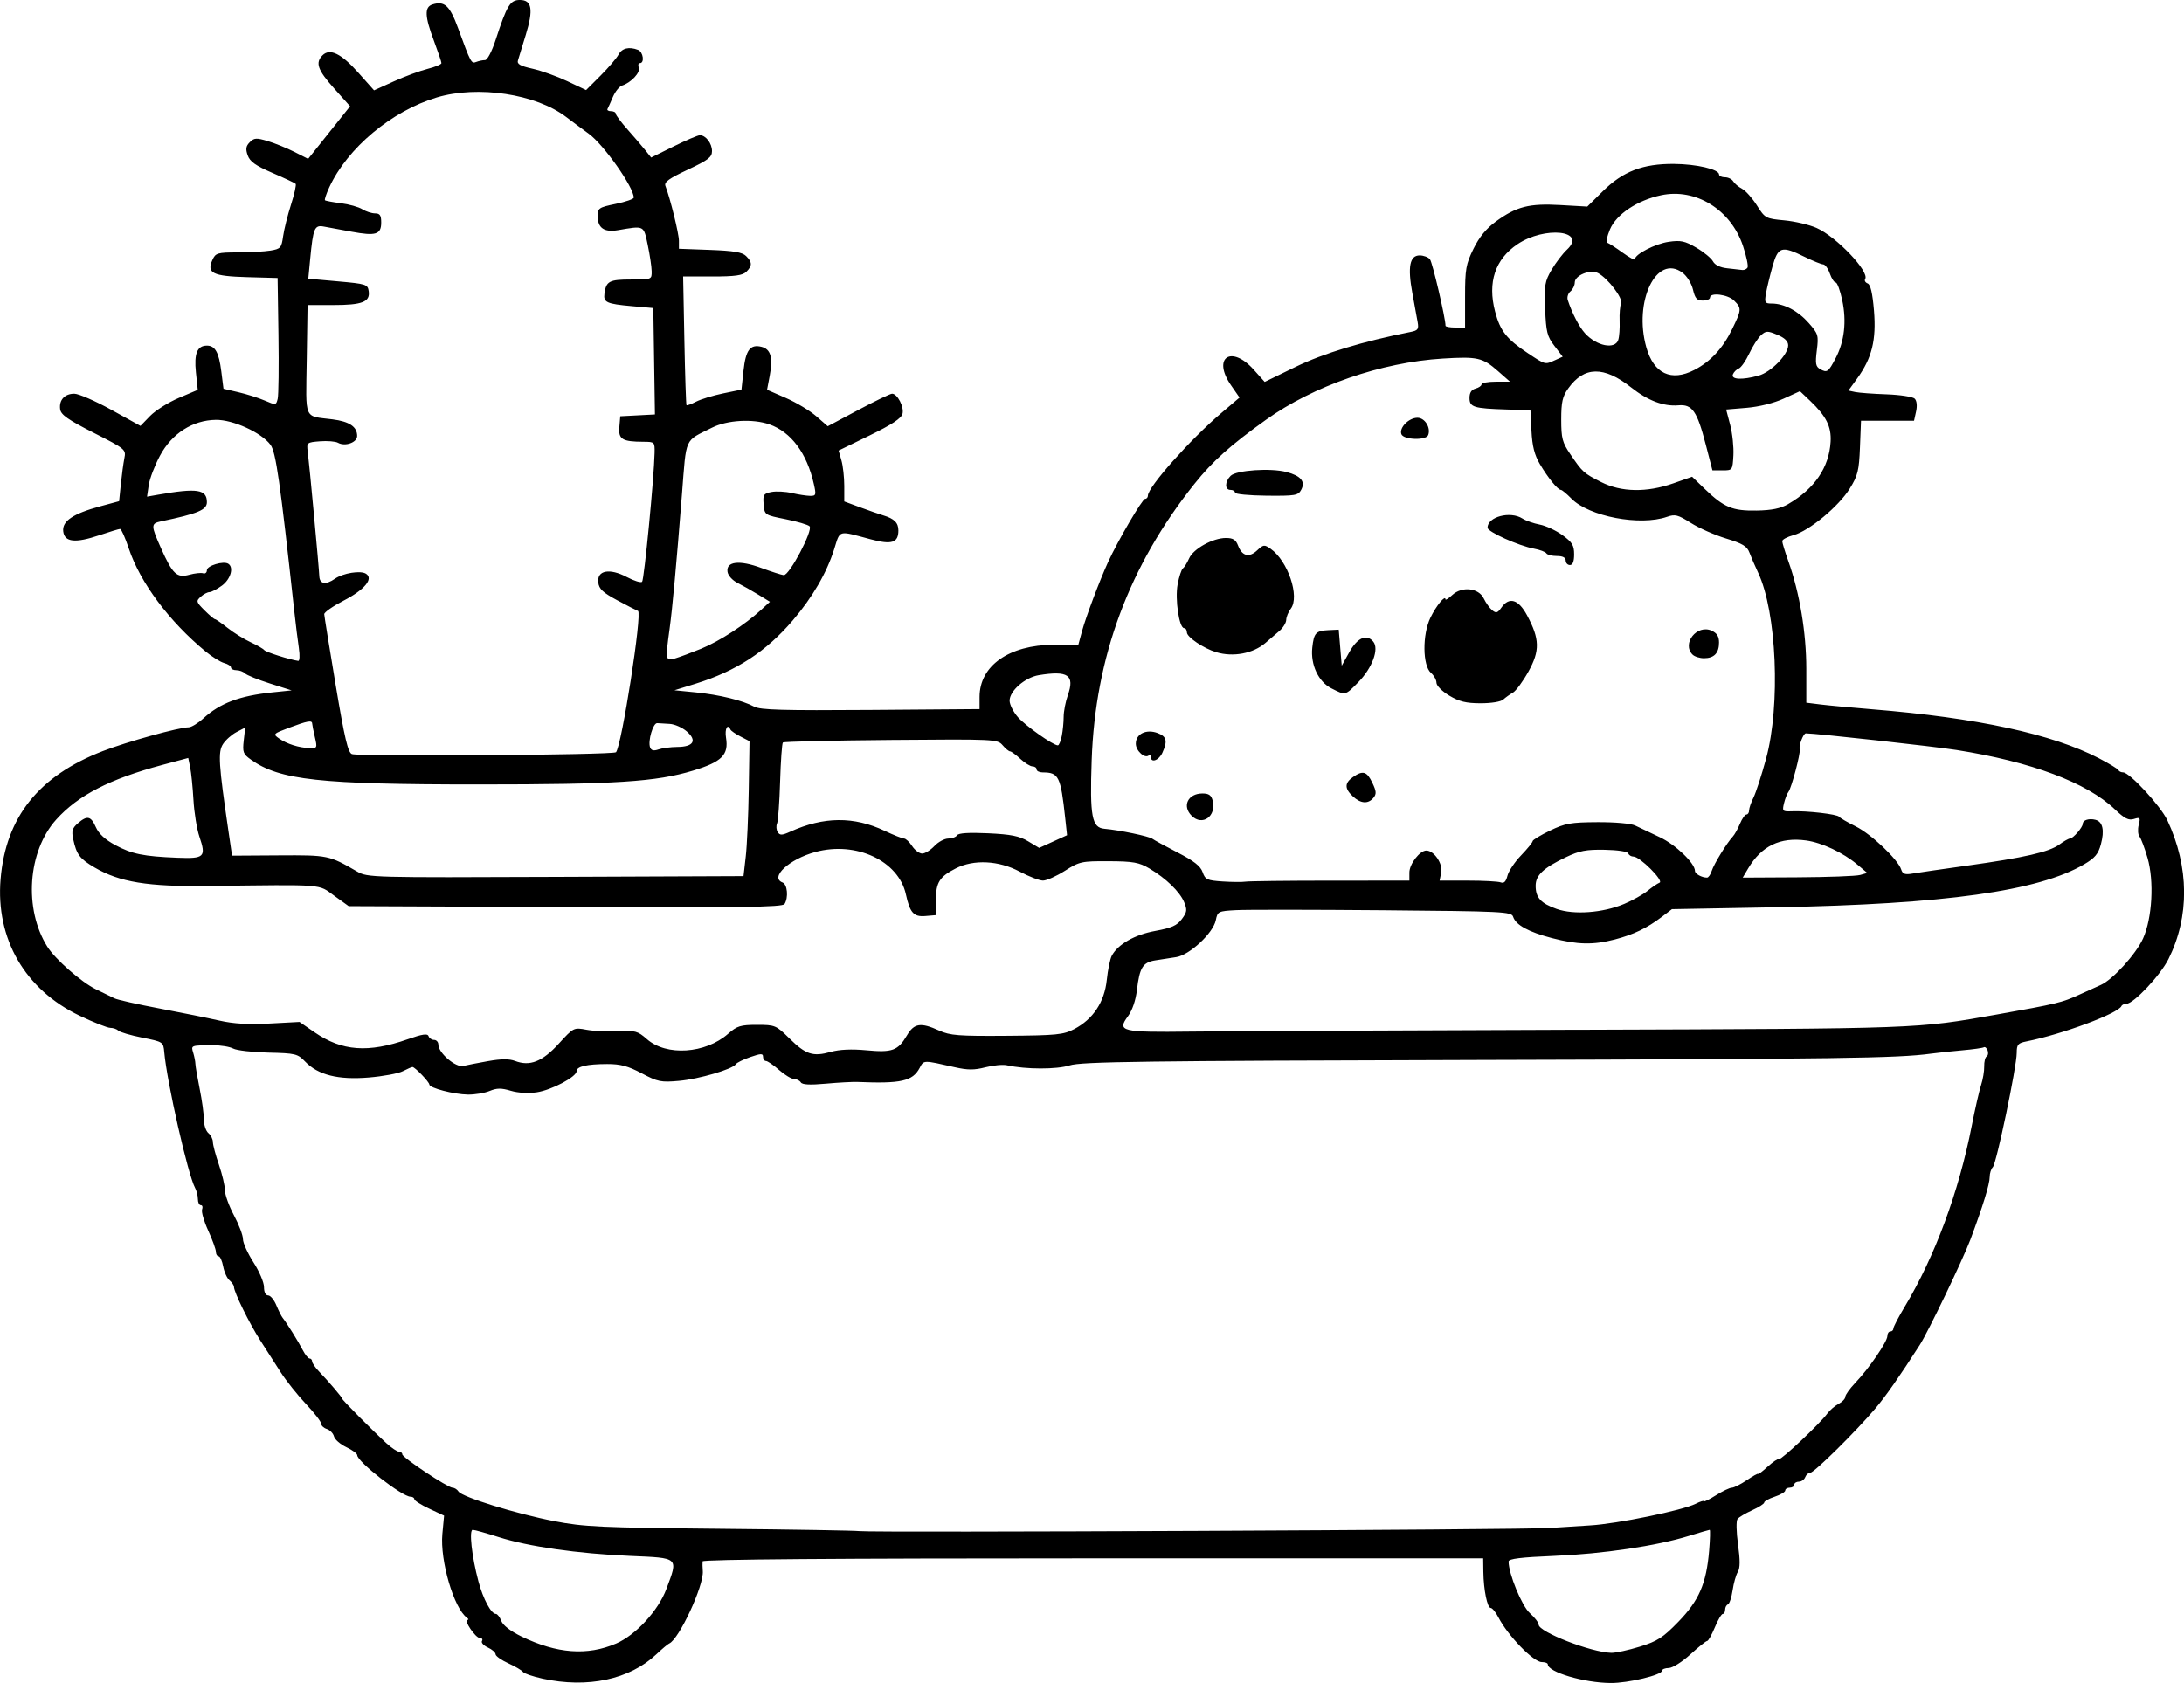 <?xml version="1.0" encoding="UTF-8" standalone="no"?>
<!-- Created with Inkscape (http://www.inkscape.org/) -->

<svg
   width="192.217mm"
   height="148.157mm"
   viewBox="0 0 192.217 148.157"
   version="1.1"
   id="svg5"
   xml:space="preserve"
   xmlns="http://www.w3.org/2000/svg"
   xmlns:svg="http://www.w3.org/2000/svg"><defs
     id="defs2" /><g
     id="layer1"
     transform="translate(24.67,-95.255)"><path
       style="fill:#000000;stroke-width:0.265"
       d="m 23.074,243.028 c -0.854,-0.187 -1.628,-0.451 -1.72,-0.588 -0.092,-0.137 -0.67,-0.478 -1.284,-0.758 -0.615,-0.28 -1.121,-0.639 -1.124,-0.798 -0.004,-0.159 -0.311,-0.427 -0.683,-0.596 -0.372,-0.169 -0.603,-0.427 -0.514,-0.572 0.09,-0.145 0.003,-0.263 -0.193,-0.263 -0.374,0 -1.449,-1.585 -1.08,-1.592 0.117,-0.002 0.092,-0.091 -0.057,-0.198 -1.142,-0.82 -2.374,-5.029 -2.156,-7.365 l 0.151,-1.616 -1.309,-0.613 c -0.72,-0.337 -1.309,-0.712 -1.309,-0.833 0,-0.121 -0.15,-0.219 -0.334,-0.219 -0.734,0 -4.693,-3.086 -4.693,-3.659 0,-0.137 -0.431,-0.454 -0.958,-0.704 -0.527,-0.25 -1.016,-0.676 -1.087,-0.947 -0.071,-0.271 -0.354,-0.564 -0.629,-0.652 -0.275,-0.087 -0.501,-0.3 -0.501,-0.473 0,-0.173 -0.605,-0.954 -1.344,-1.738 -0.739,-0.783 -1.734,-2.033 -2.211,-2.777 -0.477,-0.744 -1.292,-2.015 -1.811,-2.824 -0.955,-1.487 -2.307,-4.24 -2.307,-4.698 0,-0.137 -0.175,-0.395 -0.39,-0.573 -0.214,-0.178 -0.466,-0.728 -0.559,-1.223 -0.093,-0.495 -0.275,-0.899 -0.404,-0.899 -0.129,0 -0.235,-0.175 -0.235,-0.389 0,-0.214 -0.306,-1.058 -0.68,-1.877 -0.374,-0.818 -0.616,-1.655 -0.537,-1.86 0.079,-0.205 0.028,-0.372 -0.113,-0.372 -0.141,0 -0.256,-0.24 -0.256,-0.533 0,-0.293 -0.113,-0.74 -0.25,-0.992 -0.628,-1.151 -2.479,-9.308 -2.712,-11.948 -0.079,-0.896 -0.099,-0.909 -1.932,-1.275 -1.019,-0.203 -1.965,-0.481 -2.103,-0.616 -0.138,-0.135 -0.459,-0.246 -0.712,-0.246 -0.253,0 -1.465,-0.48 -2.693,-1.066 -4.814,-2.298 -7.403,-6.771 -6.963,-12.031 0.455,-5.451 3.361,-9.09 8.996,-11.268 2.134,-0.824 6.712,-2.094 7.552,-2.094 0.24,0 0.827,-0.357 1.304,-0.792 1.466,-1.339 3.184,-1.984 6.086,-2.286 l 1.676,-0.174 -1.91,-0.606 c -1.051,-0.333 -2.037,-0.732 -2.192,-0.887 -0.155,-0.155 -0.496,-0.282 -0.758,-0.282 -0.262,0 -0.476,-0.106 -0.476,-0.236 0,-0.13 -0.268,-0.307 -0.595,-0.393 -0.327,-0.086 -1.067,-0.546 -1.643,-1.021 -3.2,-2.636 -5.762,-6.074 -6.758,-9.067 -0.314,-0.945 -0.658,-1.718 -0.763,-1.718 -0.105,0 -0.922,0.247 -1.815,0.548 -2.137,0.722 -3.082,0.62 -3.193,-0.343 -0.103,-0.898 0.867,-1.552 3.268,-2.202 l 1.651,-0.447 0.152,-1.49 c 0.084,-0.82 0.224,-1.847 0.31,-2.284 0.155,-0.781 0.112,-0.817 -2.703,-2.249 -2.252,-1.146 -2.879,-1.585 -2.947,-2.065 -0.115,-0.814 0.392,-1.375 1.243,-1.375 0.382,0 1.849,0.638 3.26,1.417 l 2.565,1.417 0.848,-0.875 c 0.466,-0.481 1.601,-1.195 2.521,-1.586 l 1.673,-0.711 -0.162,-1.545 c -0.173,-1.655 0.115,-2.351 0.971,-2.351 0.72,0 1.052,0.596 1.262,2.263 l 0.193,1.534 1.323,0.308 c 0.728,0.169 1.769,0.499 2.314,0.733 0.967,0.415 0.994,0.411 1.133,-0.156 0.079,-0.32 0.109,-2.843 0.068,-5.608 l -0.075,-5.027 -2.687,-0.075 c -3.031,-0.085 -3.576,-0.357 -3.046,-1.52 0.277,-0.607 0.434,-0.654 2.222,-0.657 1.058,-0.002 2.356,-0.074 2.884,-0.162 0.89,-0.147 0.971,-0.239 1.112,-1.254 0.084,-0.602 0.397,-1.858 0.696,-2.79 0.299,-0.932 0.482,-1.757 0.406,-1.833 -0.075,-0.075 -0.999,-0.51 -2.051,-0.964 -1.477,-0.638 -1.972,-0.991 -2.167,-1.545 -0.196,-0.557 -0.155,-0.816 0.186,-1.156 0.384,-0.384 0.578,-0.396 1.574,-0.098 0.625,0.187 1.681,0.616 2.348,0.953 l 1.212,0.613 1.846,-2.315 1.846,-2.315 -1.404,-1.569 c -1.455,-1.626 -1.677,-2.261 -1.019,-2.919 0.642,-0.642 1.644,-0.156 3.137,1.52 l 1.395,1.566 1.743,-0.79 c 0.958,-0.435 2.293,-0.929 2.965,-1.098 0.672,-0.169 1.223,-0.399 1.223,-0.51 0,-0.111 -0.298,-0.992 -0.661,-1.959 -0.811,-2.154 -0.845,-2.974 -0.132,-3.2 1.057,-0.335 1.529,0.098 2.249,2.062 1.141,3.113 1.168,3.162 1.615,2.991 0.227,-0.087 0.572,-0.158 0.766,-0.158 0.203,0 0.602,-0.762 0.936,-1.786 0.993,-3.042 1.274,-3.506 2.131,-3.506 1.063,0 1.204,0.836 0.517,3.077 -0.306,1 -0.615,2.007 -0.686,2.238 -0.1,0.324 0.193,0.492 1.279,0.735 0.774,0.173 2.153,0.667 3.063,1.098 l 1.655,0.783 1.272,-1.272 c 0.7,-0.7 1.411,-1.532 1.581,-1.849 0.307,-0.573 0.925,-0.722 1.723,-0.416 0.45,0.173 0.588,1.162 0.162,1.162 -0.141,0 -0.186,0.182 -0.101,0.405 0.162,0.421 -0.679,1.321 -1.468,1.571 -0.242,0.077 -0.605,0.527 -0.808,1 -0.203,0.473 -0.417,0.95 -0.477,1.059 -0.06,0.109 0.08,0.198 0.31,0.198 0.23,0 0.419,0.101 0.419,0.224 0,0.123 0.467,0.749 1.037,1.389 0.57,0.641 1.271,1.458 1.556,1.816 l 0.519,0.651 1.987,-0.982 c 1.093,-0.54 2.128,-0.982 2.3,-0.982 0.52,0 1.069,0.716 1.069,1.395 0,0.54 -0.331,0.794 -2.132,1.639 -1.663,0.78 -2.096,1.095 -1.967,1.431 0.431,1.122 1.189,4.199 1.189,4.827 v 0.703 l 2.736,0.101 c 2.098,0.078 2.838,0.204 3.175,0.54 0.547,0.547 0.553,0.855 0.023,1.384 -0.321,0.321 -1.003,0.416 -2.99,0.416 h -2.574 l 0.109,5.622 c 0.06,3.092 0.144,5.661 0.187,5.708 0.043,0.047 0.421,-0.092 0.841,-0.309 0.42,-0.217 1.491,-0.545 2.38,-0.729 l 1.617,-0.334 0.177,-1.656 c 0.196,-1.832 0.593,-2.36 1.586,-2.111 0.814,0.204 1.025,0.955 0.719,2.565 l -0.231,1.216 1.657,0.722 c 0.911,0.397 2.113,1.119 2.67,1.605 l 1.014,0.883 2.691,-1.432 c 1.48,-0.788 2.817,-1.432 2.97,-1.432 0.47,0 1.076,1.168 0.919,1.77 -0.106,0.404 -0.941,0.954 -2.886,1.902 l -2.737,1.334 0.249,0.869 c 0.137,0.478 0.249,1.486 0.249,2.24 v 1.372 l 1.389,0.514 c 0.764,0.283 1.687,0.604 2.051,0.713 0.962,0.289 1.323,0.65 1.323,1.324 0,1.092 -0.58,1.278 -2.432,0.782 -2.941,-0.787 -2.672,-0.86 -3.22,0.873 -0.659,2.086 -1.907,4.232 -3.636,6.256 -2.359,2.761 -4.989,4.475 -8.572,5.585 l -1.852,0.574 1.87,0.186 c 2.079,0.207 4.13,0.708 5.153,1.257 0.541,0.291 2.549,0.347 10.253,0.289 l 9.58,-0.073 v -1.069 c 0,-2.751 2.597,-4.579 6.531,-4.597 l 2.166,-0.01 0.323,-1.191 c 0.335,-1.235 1.556,-4.473 2.295,-6.085 0.861,-1.88 3.014,-5.556 3.254,-5.556 0.136,0 0.248,-0.128 0.248,-0.285 0,-0.755 3.73,-4.951 6.479,-7.287 l 1.584,-1.347 -0.744,-1.074 c -1.681,-2.425 10e-4,-3.599 1.987,-1.387 l 0.972,1.083 2.732,-1.328 c 2.429,-1.18 5.933,-2.244 10.103,-3.068 0.652,-0.129 0.738,-0.247 0.628,-0.865 -0.07,-0.394 -0.281,-1.552 -0.469,-2.574 -0.422,-2.297 -0.226,-3.301 0.645,-3.301 0.343,0 0.75,0.152 0.904,0.337 0.22,0.265 1.373,5.181 1.373,5.856 0,0.086 0.387,0.157 0.86,0.157 l 0.86,3e-5 v -2.712 c 0,-2.435 0.076,-2.866 0.741,-4.22 0.512,-1.042 1.125,-1.788 1.984,-2.412 1.807,-1.313 2.919,-1.595 5.672,-1.438 l 2.36,0.135 1.373,-1.357 c 1.766,-1.745 3.526,-2.42 6.258,-2.4 1.995,0.015 3.969,0.478 3.969,0.932 0,0.134 0.232,0.244 0.516,0.244 0.284,0 0.611,0.161 0.728,0.358 0.116,0.197 0.467,0.492 0.779,0.656 0.312,0.164 0.898,0.821 1.303,1.46 0.717,1.133 0.778,1.166 2.416,1.319 0.924,0.086 2.2,0.387 2.834,0.667 1.749,0.774 4.679,3.851 4.281,4.496 -0.085,0.137 0.013,0.312 0.217,0.391 0.254,0.098 0.428,0.843 0.557,2.385 0.216,2.588 -0.178,4.185 -1.472,5.972 l -0.777,1.073 0.594,0.127 c 0.326,0.07 1.571,0.162 2.765,0.204 1.194,0.043 2.307,0.214 2.474,0.381 0.184,0.184 0.233,0.624 0.123,1.123 l -0.18,0.82 h -2.334 -2.334 l -0.092,2.337 c -0.081,2.052 -0.19,2.495 -0.895,3.633 -0.972,1.571 -3.58,3.733 -4.947,4.101 -0.549,0.148 -0.998,0.386 -0.998,0.53 0,0.144 0.243,0.943 0.541,1.776 0.989,2.77 1.576,6.291 1.576,9.457 v 2.989 l 1.257,0.157 c 0.691,0.086 2.745,0.277 4.564,0.425 9.216,0.748 15.816,2.175 19.929,4.309 0.899,0.466 1.674,0.937 1.722,1.046 0.049,0.109 0.234,0.198 0.411,0.198 0.57,0 3.299,2.954 3.89,4.21 1.934,4.113 1.97,8.494 0.101,12.228 -0.72,1.439 -3.07,3.935 -3.704,3.935 -0.19,0 -0.384,0.09 -0.433,0.201 -0.286,0.65 -5.208,2.482 -8.356,3.109 -0.753,0.15 -0.86,0.276 -0.86,1.01 -7.9e-4,1.223 -1.784,9.74 -2.106,10.063 -0.151,0.151 -0.274,0.537 -0.274,0.859 0,0.634 -0.606,2.601 -1.703,5.527 -0.653,1.741 -3.712,8.11 -4.445,9.253 -1.771,2.763 -2.996,4.517 -3.911,5.599 -1.705,2.018 -5.384,5.653 -5.72,5.653 -0.167,0 -0.373,0.179 -0.457,0.397 -0.084,0.218 -0.335,0.397 -0.557,0.397 -0.223,0 -0.405,0.119 -0.405,0.265 0,0.146 -0.179,0.265 -0.397,0.265 -0.218,0 -0.397,0.11 -0.397,0.244 0,0.134 -0.417,0.382 -0.926,0.55 -0.509,0.168 -0.926,0.397 -0.926,0.51 0,0.112 -0.477,0.419 -1.06,0.682 -0.583,0.263 -1.163,0.608 -1.288,0.768 -0.129,0.164 -0.11,1.14 0.043,2.243 0.193,1.39 0.188,2.086 -0.017,2.416 -0.159,0.255 -0.366,0.983 -0.459,1.619 -0.094,0.636 -0.28,1.196 -0.414,1.244 -0.134,0.049 -0.244,0.257 -0.244,0.463 0,0.206 -0.095,0.375 -0.21,0.375 -0.116,0 -0.431,0.536 -0.701,1.191 -0.27,0.655 -0.574,1.191 -0.675,1.191 -0.101,0 -0.768,0.533 -1.481,1.185 -0.719,0.656 -1.563,1.187 -1.892,1.191 -0.327,0.003 -0.595,0.109 -0.595,0.236 0,0.38 -2.975,1.094 -4.515,1.084 -2.351,-0.015 -5.539,-0.96 -5.539,-1.642 0,-0.111 -0.241,-0.201 -0.536,-0.201 -0.728,0 -2.976,-2.318 -3.808,-3.927 -0.237,-0.459 -0.542,-0.835 -0.678,-0.835 -0.304,0 -0.628,-1.585 -0.65,-3.175 l -0.016,-1.191 H 71.525 c -22.691,0 -34.34,0.09 -34.359,0.265 -0.016,0.146 -0.008,0.531 0.018,0.856 0.103,1.281 -2.095,6.015 -2.962,6.378 -0.119,0.05 -0.623,0.474 -1.12,0.943 -2.358,2.224 -6.052,3.014 -10.028,2.145 z m 6.48,-3.085 c 1.724,-0.742 3.713,-2.9 4.423,-4.799 1.054,-2.82 1.157,-2.727 -3.198,-2.916 -4.619,-0.201 -8.94,-0.821 -11.576,-1.661 -1.091,-0.348 -2.111,-0.634 -2.267,-0.636 -0.345,-0.004 -0.084,2.359 0.501,4.539 0.417,1.556 1.12,2.865 1.538,2.865 0.132,0 0.347,0.279 0.476,0.62 0.147,0.385 0.819,0.903 1.779,1.369 3.11,1.508 5.79,1.708 8.323,0.618 z m 90.096,0.273 c 1.556,-0.481 2.038,-0.792 3.401,-2.197 1.816,-1.872 2.459,-3.36 2.702,-6.255 0.085,-1.01 0.107,-1.835 0.049,-1.833 -0.058,0.001 -0.878,0.242 -1.824,0.534 -2.849,0.882 -7.569,1.584 -11.84,1.76 -2.944,0.122 -4.035,0.255 -4.035,0.495 0,1.079 1.166,3.915 1.866,4.539 0.429,0.382 0.78,0.84 0.78,1.017 0,0.648 4.608,2.439 6.388,2.483 0.385,0.01 1.516,-0.235 2.513,-0.543 z m -7.843,-10.452 c 1.237,-0.083 2.798,-0.183 3.468,-0.222 2.371,-0.137 8.132,-1.319 9.298,-1.906 0.4,-0.202 0.728,-0.303 0.728,-0.224 0,0.078 0.474,-0.157 1.053,-0.522 0.579,-0.366 1.206,-0.665 1.394,-0.665 0.187,0 0.785,-0.302 1.328,-0.671 0.543,-0.369 0.987,-0.614 0.987,-0.544 0,0.07 0.378,-0.218 0.839,-0.639 0.462,-0.422 0.911,-0.722 0.999,-0.667 0.175,0.108 3.609,-3.125 4.247,-4 0.218,-0.299 0.665,-0.685 0.992,-0.857 0.327,-0.172 0.595,-0.452 0.595,-0.623 0,-0.171 0.402,-0.732 0.894,-1.247 1.198,-1.256 2.81,-3.614 2.81,-4.109 0,-0.22 0.119,-0.4 0.265,-0.4 0.146,0 0.265,-0.117 0.265,-0.26 0,-0.143 0.449,-1.006 0.997,-1.918 2.655,-4.417 4.761,-10.101 5.9,-15.923 0.287,-1.468 0.656,-3.081 0.82,-3.584 0.164,-0.503 0.288,-1.245 0.277,-1.649 -0.011,-0.404 0.085,-0.799 0.214,-0.879 0.129,-0.08 0.168,-0.319 0.087,-0.532 -0.082,-0.213 -0.232,-0.335 -0.334,-0.272 -0.102,0.063 -0.953,0.183 -1.891,0.266 -0.938,0.083 -2.181,0.215 -2.763,0.294 -2.963,0.402 -7.957,0.472 -39.952,0.556 -29.451,0.078 -34.839,0.149 -35.851,0.477 -1.132,0.366 -3.865,0.361 -5.528,-0.011 -0.348,-0.078 -1.197,0.003 -1.885,0.179 -0.981,0.252 -1.559,0.251 -2.674,-0.001 -2.854,-0.646 -2.738,-0.648 -3.121,0.067 -0.619,1.156 -1.635,1.385 -5.445,1.225 -0.437,-0.018 -1.7,0.049 -2.809,0.151 -1.387,0.127 -2.072,0.091 -2.198,-0.113 -0.101,-0.163 -0.369,-0.297 -0.596,-0.297 -0.227,0 -0.819,-0.357 -1.317,-0.794 -0.497,-0.437 -1.019,-0.794 -1.159,-0.794 -0.14,0 -0.255,-0.165 -0.255,-0.366 0,-0.308 -0.177,-0.305 -1.122,0.021 -0.617,0.213 -1.188,0.494 -1.27,0.627 -0.271,0.438 -3.238,1.31 -5,1.468 -1.59,0.143 -1.867,0.087 -3.285,-0.664 -1.209,-0.641 -1.876,-0.82 -3.043,-0.817 -1.785,0.004 -2.685,0.214 -2.685,0.624 0,0.5 -2.194,1.665 -3.508,1.862 -0.742,0.111 -1.649,0.059 -2.287,-0.132 -0.833,-0.25 -1.228,-0.246 -1.862,0.017 -0.443,0.183 -1.303,0.327 -1.911,0.318 -1.227,-0.017 -3.397,-0.583 -3.397,-0.887 0,-0.218 -1.271,-1.542 -1.48,-1.542 -0.073,0 -0.455,0.166 -0.848,0.368 -0.393,0.203 -1.745,0.454 -3.005,0.558 -2.688,0.223 -4.466,-0.223 -5.598,-1.405 -0.657,-0.685 -0.848,-0.732 -3.236,-0.787 -1.396,-0.032 -2.788,-0.192 -3.093,-0.356 -0.306,-0.164 -1.101,-0.295 -1.768,-0.292 -1.965,0.009 -1.953,0.004 -1.753,0.656 0.1,0.327 0.188,0.774 0.194,0.992 0.007,0.218 0.177,1.208 0.378,2.2 0.201,0.992 0.366,2.198 0.366,2.68 0,0.482 0.179,1.025 0.397,1.206 0.218,0.181 0.397,0.534 0.397,0.785 0,0.25 0.238,1.147 0.529,1.993 0.291,0.846 0.529,1.86 0.529,2.253 0,0.393 0.357,1.384 0.794,2.203 0.437,0.818 0.794,1.762 0.794,2.097 0,0.335 0.417,1.256 0.926,2.047 0.509,0.791 0.926,1.769 0.926,2.174 0,0.449 0.142,0.737 0.365,0.737 0.201,0 0.524,0.387 0.718,0.86 0.194,0.473 0.448,0.979 0.565,1.124 0.364,0.454 1.378,2.083 1.771,2.844 0.206,0.4 0.474,0.728 0.595,0.728 0.121,0 0.22,0.114 0.22,0.253 0,0.139 0.268,0.532 0.595,0.873 0.863,0.899 2.051,2.294 2.051,2.408 0,0.115 2.747,2.881 3.914,3.941 0.44,0.4 0.931,0.728 1.089,0.728 0.159,0 0.288,0.104 0.288,0.231 0,0.282 4.01,2.944 4.434,2.944 0.166,0 0.397,0.149 0.514,0.331 0.31,0.485 5.067,1.958 8.418,2.606 2.62,0.506 4.054,0.573 14.548,0.674 6.403,0.061 11.939,0.153 12.303,0.204 1.073,0.15 58.395,-0.109 60.854,-0.275 z M 18.311,188.665 c 1.135,-0.202 1.839,-0.205 2.348,-0.012 1.305,0.496 2.4,0.066 3.838,-1.508 1.314,-1.438 1.332,-1.447 2.447,-1.237 0.618,0.117 1.867,0.174 2.777,0.128 1.516,-0.077 1.729,-0.018 2.55,0.702 1.718,1.509 5.142,1.281 7.141,-0.474 0.788,-0.692 1.094,-0.787 2.541,-0.787 1.596,0 1.681,0.036 2.861,1.199 1.439,1.418 2.06,1.621 3.628,1.182 0.775,-0.217 1.838,-0.265 3.143,-0.143 2.279,0.214 2.774,0.032 3.563,-1.305 0.639,-1.083 1.213,-1.169 2.848,-0.427 0.948,0.431 1.716,0.49 5.953,0.457 4.376,-0.034 4.971,-0.093 5.923,-0.59 1.66,-0.867 2.663,-2.379 2.866,-4.321 0.094,-0.898 0.293,-1.861 0.442,-2.139 0.543,-1.014 2.017,-1.853 3.838,-2.185 1.426,-0.26 1.903,-0.472 2.324,-1.038 0.459,-0.615 0.487,-0.815 0.209,-1.487 -0.382,-0.923 -1.604,-2.108 -3.064,-2.972 -0.907,-0.537 -1.417,-0.628 -3.572,-0.639 -2.392,-0.012 -2.579,0.029 -3.866,0.847 -0.744,0.473 -1.609,0.86 -1.923,0.86 -0.314,0 -1.24,-0.357 -2.059,-0.794 -1.831,-0.977 -4.032,-1.088 -5.608,-0.284 -1.438,0.733 -1.758,1.239 -1.758,2.773 v 1.347 l -0.941,0.079 c -1.014,0.085 -1.346,-0.288 -1.702,-1.912 -0.646,-2.95 -4.377,-4.697 -7.959,-3.728 -2.319,0.628 -4.056,2.241 -2.893,2.688 0.425,0.163 0.53,1.328 0.171,1.895 -0.176,0.278 -3.868,0.329 -19.289,0.265 l -19.071,-0.079 -1.278,-0.922 c -1.442,-1.04 -0.664,-0.98 -11.068,-0.853 -5.352,0.066 -7.806,-0.334 -10.017,-1.629 -1.31,-0.768 -1.591,-1.14 -1.882,-2.497 -0.154,-0.716 -0.08,-0.967 0.406,-1.389 0.827,-0.718 1.153,-0.647 1.59,0.343 0.253,0.573 0.818,1.094 1.701,1.569 1.474,0.791 2.49,0.999 5.477,1.117 2.379,0.094 2.542,-0.064 1.929,-1.871 -0.221,-0.652 -0.455,-2.099 -0.519,-3.215 -0.064,-1.116 -0.194,-2.405 -0.288,-2.863 l -0.172,-0.833 -2.287,0.613 c -4.634,1.242 -7.413,2.675 -9.333,4.811 -2.511,2.794 -2.864,7.877 -0.779,11.191 0.694,1.104 2.99,3.121 4.252,3.737 0.655,0.319 1.403,0.684 1.662,0.811 0.259,0.127 2.045,0.529 3.969,0.893 1.924,0.365 4.292,0.843 5.263,1.064 1.243,0.282 2.548,0.359 4.407,0.259 l 2.641,-0.141 1.328,0.914 c 2.412,1.659 4.722,1.83 8.2,0.607 1.285,-0.452 1.741,-0.52 1.827,-0.271 0.063,0.182 0.283,0.331 0.489,0.331 0.206,0 0.375,0.188 0.375,0.417 0,0.727 1.527,2.036 2.189,1.876 0.324,-0.078 1.318,-0.271 2.21,-0.43 z m 95.878,-2.754 c 30.281,-0.1 29.786,-0.082 36.909,-1.349 5.279,-0.939 5.709,-1.043 7.239,-1.744 0.675,-0.309 1.526,-0.694 1.889,-0.855 1.049,-0.464 3.098,-2.72 3.717,-4.092 0.807,-1.791 0.987,-5.041 0.393,-7.091 -0.251,-0.866 -0.569,-1.711 -0.707,-1.879 -0.138,-0.168 -0.17,-0.628 -0.071,-1.021 0.163,-0.651 0.126,-0.699 -0.414,-0.528 -0.469,0.149 -0.824,-0.03 -1.69,-0.855 -2.474,-2.356 -7.339,-4.178 -13.928,-5.217 -1.993,-0.314 -12.413,-1.466 -13.262,-1.466 -0.223,0 -0.633,1.074 -0.54,1.415 0.088,0.324 -0.722,3.389 -0.985,3.725 -0.122,0.156 -0.301,0.615 -0.398,1.02 -0.166,0.696 -0.128,0.734 0.691,0.702 1.322,-0.053 3.991,0.255 4.158,0.479 0.082,0.11 0.744,0.494 1.471,0.855 1.362,0.675 3.714,2.908 3.995,3.792 0.125,0.395 0.332,0.47 0.992,0.356 0.459,-0.079 2.62,-0.392 4.803,-0.697 5.069,-0.708 7.228,-1.203 8.125,-1.861 0.394,-0.289 0.814,-0.526 0.933,-0.526 0.275,0 1.128,-0.986 1.128,-1.304 0,-0.319 0.554,-0.49 1.116,-0.344 0.643,0.167 0.81,0.922 0.477,2.158 -0.229,0.851 -0.527,1.206 -1.48,1.764 -4.013,2.352 -12.269,3.506 -26.989,3.774 l -9.281,0.169 -0.905,0.688 c -1.292,0.983 -2.475,1.55 -4.123,1.98 -1.904,0.496 -3.273,0.466 -5.529,-0.12 -2.062,-0.536 -3.193,-1.157 -3.422,-1.88 -0.141,-0.445 -0.865,-0.481 -11.454,-0.572 -6.217,-0.053 -12.034,-0.057 -12.928,-0.009 -1.572,0.085 -1.63,0.114 -1.786,0.891 -0.224,1.12 -2.304,3.061 -3.477,3.243 -0.505,0.079 -1.333,0.207 -1.841,0.286 -1.102,0.172 -1.39,0.634 -1.621,2.604 -0.108,0.919 -0.409,1.799 -0.792,2.319 -0.981,1.33 -0.59,1.425 5.523,1.349 2.945,-0.037 18.272,-0.11 34.061,-0.162 z m 4.08,-11.077 c 0.739,-0.312 1.667,-0.831 2.062,-1.153 0.395,-0.323 0.871,-0.647 1.058,-0.721 0.405,-0.159 -1.732,-2.298 -2.295,-2.298 -0.2,0 -0.405,-0.126 -0.457,-0.281 -0.053,-0.16 -0.944,-0.296 -2.073,-0.317 -1.641,-0.03 -2.228,0.083 -3.434,0.662 -1.98,0.949 -2.646,1.58 -2.646,2.507 0,1.047 0.45,1.543 1.852,2.04 1.513,0.536 4.067,0.347 5.932,-0.439 z m -25.842,-2.052 6.945,-0.004 v -0.711 c 0,-0.749 0.914,-1.935 1.491,-1.935 0.676,0 1.464,1.151 1.312,1.918 l -0.144,0.728 h 2.485 c 1.367,0 2.669,0.07 2.893,0.156 0.287,0.11 0.462,-0.062 0.593,-0.583 0.102,-0.407 0.643,-1.216 1.202,-1.797 0.559,-0.582 1.016,-1.144 1.016,-1.249 0,-0.106 0.685,-0.522 1.521,-0.925 1.344,-0.648 1.832,-0.735 4.193,-0.747 1.527,-0.008 2.944,0.119 3.307,0.295 0.35,0.17 1.322,0.631 2.161,1.025 1.401,0.658 3.105,2.291 3.105,2.975 0,0.255 0.599,0.586 1.062,0.586 0.124,0 0.31,-0.266 0.413,-0.592 0.193,-0.607 1.338,-2.472 1.856,-3.024 0.159,-0.17 0.442,-0.676 0.628,-1.124 0.186,-0.449 0.443,-0.816 0.571,-0.816 0.128,0 0.232,-0.16 0.232,-0.356 0,-0.196 0.175,-0.706 0.388,-1.134 0.213,-0.428 0.711,-1.964 1.106,-3.414 1.289,-4.731 0.938,-12.923 -0.702,-16.394 -0.275,-0.582 -0.617,-1.372 -0.76,-1.755 -0.21,-0.563 -0.604,-0.801 -2.064,-1.246 -0.992,-0.302 -2.384,-0.918 -3.093,-1.369 -1.13,-0.718 -1.388,-0.785 -2.09,-0.54 -2.387,0.832 -6.882,-0.025 -8.429,-1.608 -0.408,-0.417 -0.821,-0.759 -0.918,-0.759 -0.272,0 -1.147,-1.075 -1.856,-2.281 -0.469,-0.798 -0.666,-1.579 -0.733,-2.91 l -0.091,-1.82 -2.086,-0.067 c -2.924,-0.093 -3.277,-0.203 -3.277,-1.022 0,-0.459 0.173,-0.726 0.529,-0.82 0.291,-0.076 0.529,-0.244 0.529,-0.372 0,-0.129 0.564,-0.234 1.254,-0.234 h 1.254 l -1.055,-0.928 c -1.36,-1.195 -1.801,-1.296 -4.862,-1.108 -5.419,0.333 -11.377,2.396 -15.564,5.39 -3.13,2.238 -4.705,3.65 -6.298,5.647 -5.748,7.204 -8.728,15.225 -9.041,24.337 -0.17,4.934 0.015,5.925 1.123,6.021 1.316,0.114 3.938,0.661 4.226,0.882 0.15,0.115 1.147,0.659 2.217,1.209 1.427,0.734 2.012,1.193 2.197,1.723 0.228,0.654 0.395,0.733 1.752,0.823 0.825,0.055 1.738,0.062 2.029,0.016 0.291,-0.046 3.655,-0.085 7.474,-0.087 z m -12.218,-5.711 c -0.862,-0.862 -0.326,-1.965 0.955,-1.965 0.557,0 0.775,0.155 0.896,0.637 0.343,1.368 -0.911,2.268 -1.851,1.329 z m 14.186,-1.711 c -0.736,-0.686 -0.733,-1.175 0.009,-1.694 0.875,-0.613 1.226,-0.51 1.708,0.501 0.358,0.75 0.375,0.986 0.096,1.323 -0.465,0.561 -1.122,0.514 -1.813,-0.13 z m -17.777,-3.473 c 0,-0.17 -0.075,-0.234 -0.167,-0.142 -0.34,0.34 -1.156,-0.379 -1.156,-1.02 0,-0.866 0.925,-1.314 1.926,-0.933 0.787,0.299 0.882,0.699 0.413,1.73 -0.31,0.681 -1.016,0.935 -1.016,0.365 z m 26.26,-5.397 c -0.626,-0.375 -1.124,-0.876 -1.124,-1.129 0,-0.25 -0.218,-0.642 -0.484,-0.87 -0.742,-0.635 -0.768,-3.369 -0.046,-4.86 0.506,-1.046 1.324,-2.042 1.324,-1.612 0,0.096 0.266,-0.073 0.592,-0.377 0.853,-0.795 2.332,-0.636 2.778,0.299 0.182,0.382 0.515,0.847 0.741,1.034 0.344,0.285 0.475,0.248 0.811,-0.231 0.685,-0.979 1.504,-0.731 2.262,0.685 1.117,2.084 1.14,3.11 0.114,4.953 -0.484,0.869 -1.099,1.702 -1.366,1.852 -0.267,0.15 -0.648,0.422 -0.846,0.604 -0.208,0.191 -1.053,0.33 -1.996,0.328 -1.278,-0.002 -1.88,-0.15 -2.759,-0.676 z M 92.502,155.849 c -1.137,-0.58 -1.837,-2.074 -1.676,-3.576 0.14,-1.304 0.315,-1.492 1.439,-1.545 l 0.889,-0.042 0.132,1.587 0.132,1.587 0.665,-1.191 c 0.715,-1.279 1.523,-1.636 2.109,-0.93 0.533,0.642 -0.085,2.317 -1.319,3.576 -1.163,1.187 -1.113,1.175 -2.372,0.533 z m 31.793,-2.967 c -0.974,-0.974 0.393,-2.692 1.678,-2.107 0.467,0.213 0.651,0.507 0.651,1.043 0,0.93 -0.432,1.382 -1.323,1.382 -0.378,0 -0.831,-0.143 -1.005,-0.318 z m -41.92,-0.211 c -1.118,-0.337 -2.583,-1.325 -2.583,-1.743 0,-0.206 -0.109,-0.375 -0.243,-0.375 -0.44,0 -0.818,-2.546 -0.573,-3.857 0.127,-0.68 0.335,-1.311 0.463,-1.402 0.127,-0.091 0.373,-0.488 0.547,-0.882 0.37,-0.844 2.09,-1.797 3.242,-1.797 0.624,0 0.87,0.154 1.065,0.668 0.355,0.933 0.972,1.09 1.677,0.427 0.552,-0.518 0.638,-0.529 1.188,-0.143 1.525,1.068 2.583,4.205 1.778,5.271 -0.218,0.288 -0.399,0.733 -0.404,0.988 -0.005,0.256 -0.276,0.695 -0.604,0.976 -0.327,0.281 -0.88,0.756 -1.229,1.055 -1.087,0.932 -2.836,1.261 -4.324,0.813 z m 30.754,-8.071 c 0,-0.263 -0.263,-0.397 -0.778,-0.397 -0.428,0 -0.843,-0.106 -0.923,-0.235 -0.08,-0.129 -0.571,-0.315 -1.092,-0.412 -1.359,-0.255 -4.086,-1.485 -4.086,-1.843 0,-0.968 1.993,-1.495 3.07,-0.812 0.306,0.194 0.991,0.434 1.523,0.534 0.531,0.1 1.43,0.517 1.997,0.928 0.866,0.627 1.031,0.898 1.031,1.69 0,0.632 -0.122,0.944 -0.37,0.944 -0.204,0 -0.37,-0.179 -0.37,-0.397 z m -29.104,-5.977 c 0,-0.132 -0.179,-0.24 -0.397,-0.24 -0.516,0 -0.51,-0.719 0.011,-1.239 0.498,-0.498 3.527,-0.704 4.919,-0.335 1.268,0.336 1.683,0.836 1.295,1.56 -0.27,0.505 -0.516,0.547 -3.061,0.522 -1.522,-0.015 -2.767,-0.135 -2.767,-0.268 z m 14.644,-5.145 c -0.215,-0.561 0.649,-1.445 1.413,-1.445 0.65,0 1.193,0.873 0.946,1.521 -0.187,0.491 -2.166,0.427 -2.359,-0.076 z m -57.704,37.184 c 0.11,-0.946 0.229,-3.618 0.265,-5.939 l 0.066,-4.219 -0.794,-0.411 c -0.437,-0.226 -0.833,-0.501 -0.882,-0.61 -0.253,-0.57 -0.52,-0.077 -0.391,0.722 0.245,1.507 -0.366,2.117 -2.889,2.886 -3.252,0.991 -6.813,1.221 -18.924,1.221 -13.985,0 -17.463,-0.38 -20.005,-2.186 -0.68,-0.483 -0.744,-0.656 -0.629,-1.679 l 0.129,-1.141 -0.758,0.392 c -0.417,0.215 -0.953,0.689 -1.191,1.053 -0.457,0.698 -0.392,1.754 0.478,7.688 l 0.314,2.142 4.118,-0.026 c 4.34,-0.027 4.411,-0.012 6.896,1.427 0.906,0.525 1.271,0.535 17.463,0.468 l 16.537,-0.068 z m 98.07,1.621 0.638,-0.179 -0.874,-0.736 c -1.248,-1.05 -3.12,-1.933 -4.503,-2.123 -2.287,-0.315 -3.939,0.481 -5.11,2.463 l -0.476,0.806 4.844,-0.026 c 2.664,-0.015 5.131,-0.107 5.482,-0.205 z m -81.468,-2.547 c 0.342,-0.364 0.891,-0.661 1.221,-0.661 0.33,0 0.681,-0.131 0.779,-0.291 0.119,-0.193 1.04,-0.251 2.728,-0.172 2.014,0.094 2.752,0.241 3.521,0.703 l 0.974,0.584 1.227,-0.559 1.227,-0.559 -0.163,-1.507 c -0.397,-3.671 -0.569,-4.02 -1.971,-4.02 -0.301,0 -0.547,-0.119 -0.547,-0.265 0,-0.146 -0.161,-0.265 -0.358,-0.265 -0.197,0 -0.679,-0.298 -1.072,-0.661 -0.393,-0.364 -0.8,-0.661 -0.906,-0.661 -0.106,0 -0.401,-0.244 -0.656,-0.542 -0.454,-0.53 -0.669,-0.54 -9.827,-0.463 -5.15,0.043 -9.429,0.145 -9.51,0.226 -0.081,0.081 -0.191,1.629 -0.245,3.44 -0.054,1.811 -0.174,3.471 -0.268,3.689 -0.094,0.218 -0.068,0.558 0.058,0.756 0.191,0.3 0.376,0.292 1.122,-0.045 2.931,-1.326 5.581,-1.348 8.285,-0.069 0.791,0.374 1.563,0.681 1.714,0.681 0.151,0 0.47,0.298 0.708,0.661 0.238,0.364 0.637,0.661 0.886,0.661 0.249,0 0.732,-0.298 1.074,-0.661 z m -28.027,-8.253 c 0.497,-0.512 2.336,-12.3 1.942,-12.444 -0.132,-0.048 -0.955,-0.471 -1.828,-0.94 -1.268,-0.681 -1.604,-0.996 -1.67,-1.57 -0.123,-1.069 0.997,-1.279 2.516,-0.474 0.631,0.335 1.235,0.522 1.342,0.416 0.182,-0.181 1.052,-9.159 1.099,-11.329 0.021,-0.973 0.002,-0.992 -0.971,-0.996 -1.873,-0.007 -2.22,-0.216 -2.131,-1.288 l 0.08,-0.958 1.527,-0.08 1.527,-0.08 -0.072,-4.683 -0.072,-4.683 -1.897,-0.169 c -2.217,-0.198 -2.509,-0.333 -2.403,-1.107 0.15,-1.091 0.426,-1.237 2.33,-1.237 1.83,0 1.836,-0.003 1.825,-0.728 -0.006,-0.4 -0.162,-1.442 -0.345,-2.315 -0.367,-1.744 -0.279,-1.701 -2.623,-1.301 -1.211,0.206 -1.782,-0.189 -1.782,-1.234 0,-0.705 0.097,-0.771 1.587,-1.079 0.873,-0.18 1.587,-0.429 1.587,-0.553 0,-0.913 -2.643,-4.665 -3.96,-5.622 -0.601,-0.437 -1.489,-1.096 -1.973,-1.466 -2.665,-2.036 -7.779,-2.813 -11.397,-1.732 -3.974,1.188 -7.877,4.454 -9.474,7.928 -0.259,0.564 -0.427,1.069 -0.373,1.123 0.054,0.054 0.684,0.173 1.4,0.263 0.716,0.091 1.566,0.329 1.888,0.53 0.322,0.201 0.828,0.365 1.124,0.365 0.423,0 0.538,0.172 0.538,0.802 0,1.06 -0.472,1.206 -2.614,0.809 -0.963,-0.178 -2.063,-0.382 -2.444,-0.452 -0.812,-0.15 -0.932,0.135 -1.192,2.84 l -0.168,1.751 2.614,0.234 c 2.484,0.222 2.619,0.265 2.704,0.871 0.133,0.94 -0.576,1.215 -3.133,1.215 h -2.249 l -0.072,4.809 c -0.081,5.43 -0.298,4.927 2.262,5.252 1.493,0.189 2.176,0.649 2.176,1.462 0,0.578 -1.056,0.955 -1.687,0.602 -0.221,-0.124 -0.935,-0.183 -1.586,-0.131 -1.159,0.092 -1.181,0.112 -1.075,0.929 0.143,1.107 0.988,10.195 1.018,10.955 0.027,0.685 0.577,0.774 1.367,0.22 0.72,-0.505 2.27,-0.754 2.745,-0.442 0.675,0.444 -0.133,1.411 -1.983,2.369 -0.94,0.487 -1.703,1.022 -1.697,1.188 0.007,0.166 0.46,2.971 1.006,6.233 0.787,4.699 1.085,5.963 1.432,6.085 0.674,0.237 22.996,0.081 23.232,-0.162 z m 5.405,-0.471 c 1.428,-0.01 1.759,-0.567 0.818,-1.376 -0.393,-0.338 -1.066,-0.633 -1.494,-0.655 -0.428,-0.022 -0.92,-0.052 -1.093,-0.066 -0.368,-0.031 -0.843,1.584 -0.629,2.141 0.104,0.272 0.32,0.322 0.744,0.173 0.328,-0.115 1.073,-0.213 1.655,-0.217 z M 3.042,160.144 c -0.127,-0.546 -0.233,-1.081 -0.237,-1.191 -0.01,-0.311 -0.403,-0.24 -2.001,0.357 -1.44,0.539 -1.468,0.568 -0.918,0.954 0.692,0.484 1.748,0.818 2.687,0.849 0.675,0.022 0.692,-0.012 0.469,-0.969 z m 65.737,-0.099 c 0.091,-0.455 0.165,-1.214 0.165,-1.687 0,-0.473 0.166,-1.329 0.368,-1.903 0.625,-1.771 0.018,-2.188 -2.562,-1.762 -1.214,0.201 -2.57,1.391 -2.564,2.25 0.002,0.342 0.333,0.994 0.735,1.45 0.677,0.767 3.102,2.479 3.513,2.479 0.099,0 0.254,-0.372 0.345,-0.827 z M 1.638,152.339 c -0.095,-0.618 -0.283,-2.137 -0.418,-3.373 -1.238,-11.327 -1.608,-13.913 -2.081,-14.551 -0.8,-1.078 -3.303,-2.222 -4.813,-2.199 -2.047,0.031 -3.864,1.196 -4.914,3.15 -0.461,0.859 -0.907,2.022 -0.99,2.586 l -0.152,1.025 0.981,-0.172 c 3.434,-0.603 4.288,-0.472 4.288,0.659 0,0.679 -0.781,1.006 -4.035,1.687 -0.901,0.189 -0.902,0.346 -0.006,2.358 1.023,2.298 1.392,2.645 2.492,2.344 0.488,-0.134 1.036,-0.192 1.218,-0.13 0.182,0.062 0.331,-0.061 0.331,-0.273 0,-0.397 1.448,-0.834 1.879,-0.567 0.511,0.316 0.215,1.355 -0.546,1.918 -0.431,0.318 -0.927,0.579 -1.104,0.579 -0.176,0 -0.524,0.184 -0.772,0.409 -0.422,0.382 -0.4,0.46 0.33,1.191 0.43,0.43 0.845,0.782 0.922,0.782 0.077,0 0.578,0.347 1.113,0.771 0.535,0.424 1.445,0.99 2.022,1.257 0.577,0.267 1.118,0.58 1.203,0.694 0.13,0.175 2.232,0.843 2.99,0.95 0.128,0.018 0.156,-0.473 0.061,-1.092 z m 35.43,0.011 c 1.596,-0.653 3.824,-2.1 5.259,-3.416 l 0.766,-0.703 -1.031,-0.632 c -0.567,-0.348 -1.388,-0.811 -1.825,-1.03 -0.448,-0.225 -0.83,-0.65 -0.877,-0.975 -0.133,-0.919 1.038,-1.054 2.967,-0.342 0.888,0.327 1.778,0.613 1.979,0.634 0.49,0.052 2.613,-3.971 2.272,-4.305 -0.14,-0.137 -1.089,-0.416 -2.107,-0.62 -1.849,-0.369 -1.852,-0.372 -1.932,-1.306 -0.072,-0.844 -0.005,-0.951 0.678,-1.087 0.417,-0.083 1.227,-0.043 1.8,0.09 0.573,0.133 1.297,0.244 1.609,0.248 0.525,0.006 0.55,-0.072 0.33,-1.047 -0.609,-2.711 -2.005,-4.582 -3.916,-5.248 -1.456,-0.508 -3.704,-0.379 -5.039,0.289 -2.478,1.24 -2.247,0.727 -2.652,5.881 -0.483,6.146 -0.839,10.019 -1.086,11.825 -0.381,2.777 -0.366,2.859 0.485,2.61 0.4,-0.117 1.444,-0.506 2.32,-0.864 z m 95.642,-12.72 c 2.322,-1.346 3.6,-3.223 3.733,-5.481 0.079,-1.337 -0.385,-2.262 -1.812,-3.618 l -0.885,-0.84 -1.433,0.656 c -0.857,0.392 -2.163,0.717 -3.248,0.808 l -1.815,0.152 0.356,1.355 c 0.196,0.745 0.323,1.95 0.283,2.678 -0.072,1.31 -0.082,1.323 -0.959,1.323 h -0.886 l -0.587,-2.268 c -0.765,-2.953 -1.189,-3.565 -2.404,-3.46 -1.312,0.113 -2.691,-0.409 -4.174,-1.582 -2.39,-1.889 -4.133,-1.859 -5.527,0.096 -0.506,0.709 -0.616,1.199 -0.616,2.739 0,1.647 0.096,2.017 0.794,3.043 1.086,1.598 1.175,1.679 2.722,2.462 1.767,0.896 4.003,0.935 6.345,0.113 l 1.658,-0.582 1.12,1.079 c 1.684,1.623 2.432,1.934 4.559,1.897 1.336,-0.023 2.11,-0.182 2.778,-0.569 z M 130.108,128.32 c 1.094,-0.304 2.601,-1.846 2.601,-2.661 0,-0.363 -0.306,-0.661 -0.954,-0.932 -0.865,-0.362 -1,-0.358 -1.438,0.039 -0.266,0.241 -0.732,0.967 -1.036,1.614 -0.304,0.647 -0.719,1.24 -0.923,1.318 -0.203,0.078 -0.435,0.311 -0.514,0.518 -0.176,0.458 0.825,0.504 2.265,0.104 z m -5.656,-0.498 c 1.413,-0.728 2.492,-1.889 3.31,-3.558 0.855,-1.746 0.864,-1.872 0.185,-2.55 -0.544,-0.544 -2.117,-0.74 -2.117,-0.265 0,0.146 -0.286,0.265 -0.635,0.265 -0.513,0 -0.679,-0.186 -0.864,-0.967 -0.129,-0.545 -0.531,-1.192 -0.921,-1.483 -2.282,-1.704 -4.329,2.529 -3.181,6.578 0.656,2.313 2.184,3.03 4.222,1.981 z m 12.443,-1.048 c 0.766,-1.47 0.965,-3.233 0.574,-5.078 -0.183,-0.864 -0.442,-1.571 -0.576,-1.571 -0.133,0 -0.367,-0.357 -0.519,-0.794 -0.152,-0.437 -0.414,-0.797 -0.582,-0.802 -0.168,-0.005 -0.9,-0.301 -1.628,-0.659 -2.047,-1.007 -2.34,-0.918 -2.841,0.866 -0.235,0.837 -0.493,1.908 -0.573,2.381 -0.132,0.78 -0.084,0.86 0.518,0.86 1.086,0 2.318,0.65 3.256,1.719 0.831,0.947 0.872,1.083 0.707,2.398 -0.147,1.177 -0.101,1.436 0.299,1.66 0.606,0.339 0.716,0.26 1.363,-0.981 z m -24.703,0.189 0.673,-0.307 -0.727,-0.95 c -0.641,-0.837 -0.738,-1.224 -0.819,-3.263 -0.083,-2.085 -0.027,-2.425 0.57,-3.44 0.364,-0.62 0.97,-1.414 1.346,-1.765 1.812,-1.692 -1.944,-2.107 -4.357,-0.48 -1.96,1.321 -2.635,3.349 -1.967,5.912 0.447,1.715 1.016,2.437 2.913,3.695 1.526,1.012 1.482,1.001 2.368,0.597 z m 5.565,-1.795 c 0.09,-0.283 0.143,-1.027 0.118,-1.654 -0.025,-0.627 0.032,-1.325 0.128,-1.55 0.187,-0.443 -1.147,-2.197 -2.031,-2.67 -0.673,-0.36 -2.045,0.198 -2.045,0.832 0,0.256 -0.172,0.607 -0.381,0.781 -0.21,0.174 -0.316,0.516 -0.236,0.76 0.374,1.144 0.998,2.352 1.51,2.92 1.027,1.14 2.659,1.463 2.939,0.582 z m 11.374,-6.352 c 0.085,-0.138 -0.095,-1.001 -0.402,-1.918 -1.066,-3.19 -4.161,-5.105 -7.203,-4.456 -2.098,0.448 -3.933,1.672 -4.499,3.001 -0.265,0.622 -0.359,1.143 -0.216,1.19 0.14,0.047 0.739,0.436 1.33,0.864 0.592,0.428 1.076,0.689 1.077,0.579 0.004,-0.439 1.79,-1.361 2.968,-1.532 1.068,-0.155 1.424,-0.08 2.443,0.517 0.656,0.384 1.314,0.926 1.463,1.204 0.172,0.321 0.632,0.543 1.262,0.609 0.545,0.057 1.133,0.124 1.307,0.148 0.173,0.025 0.385,-0.069 0.47,-0.207 z"
       id="path711" /></g></svg>
